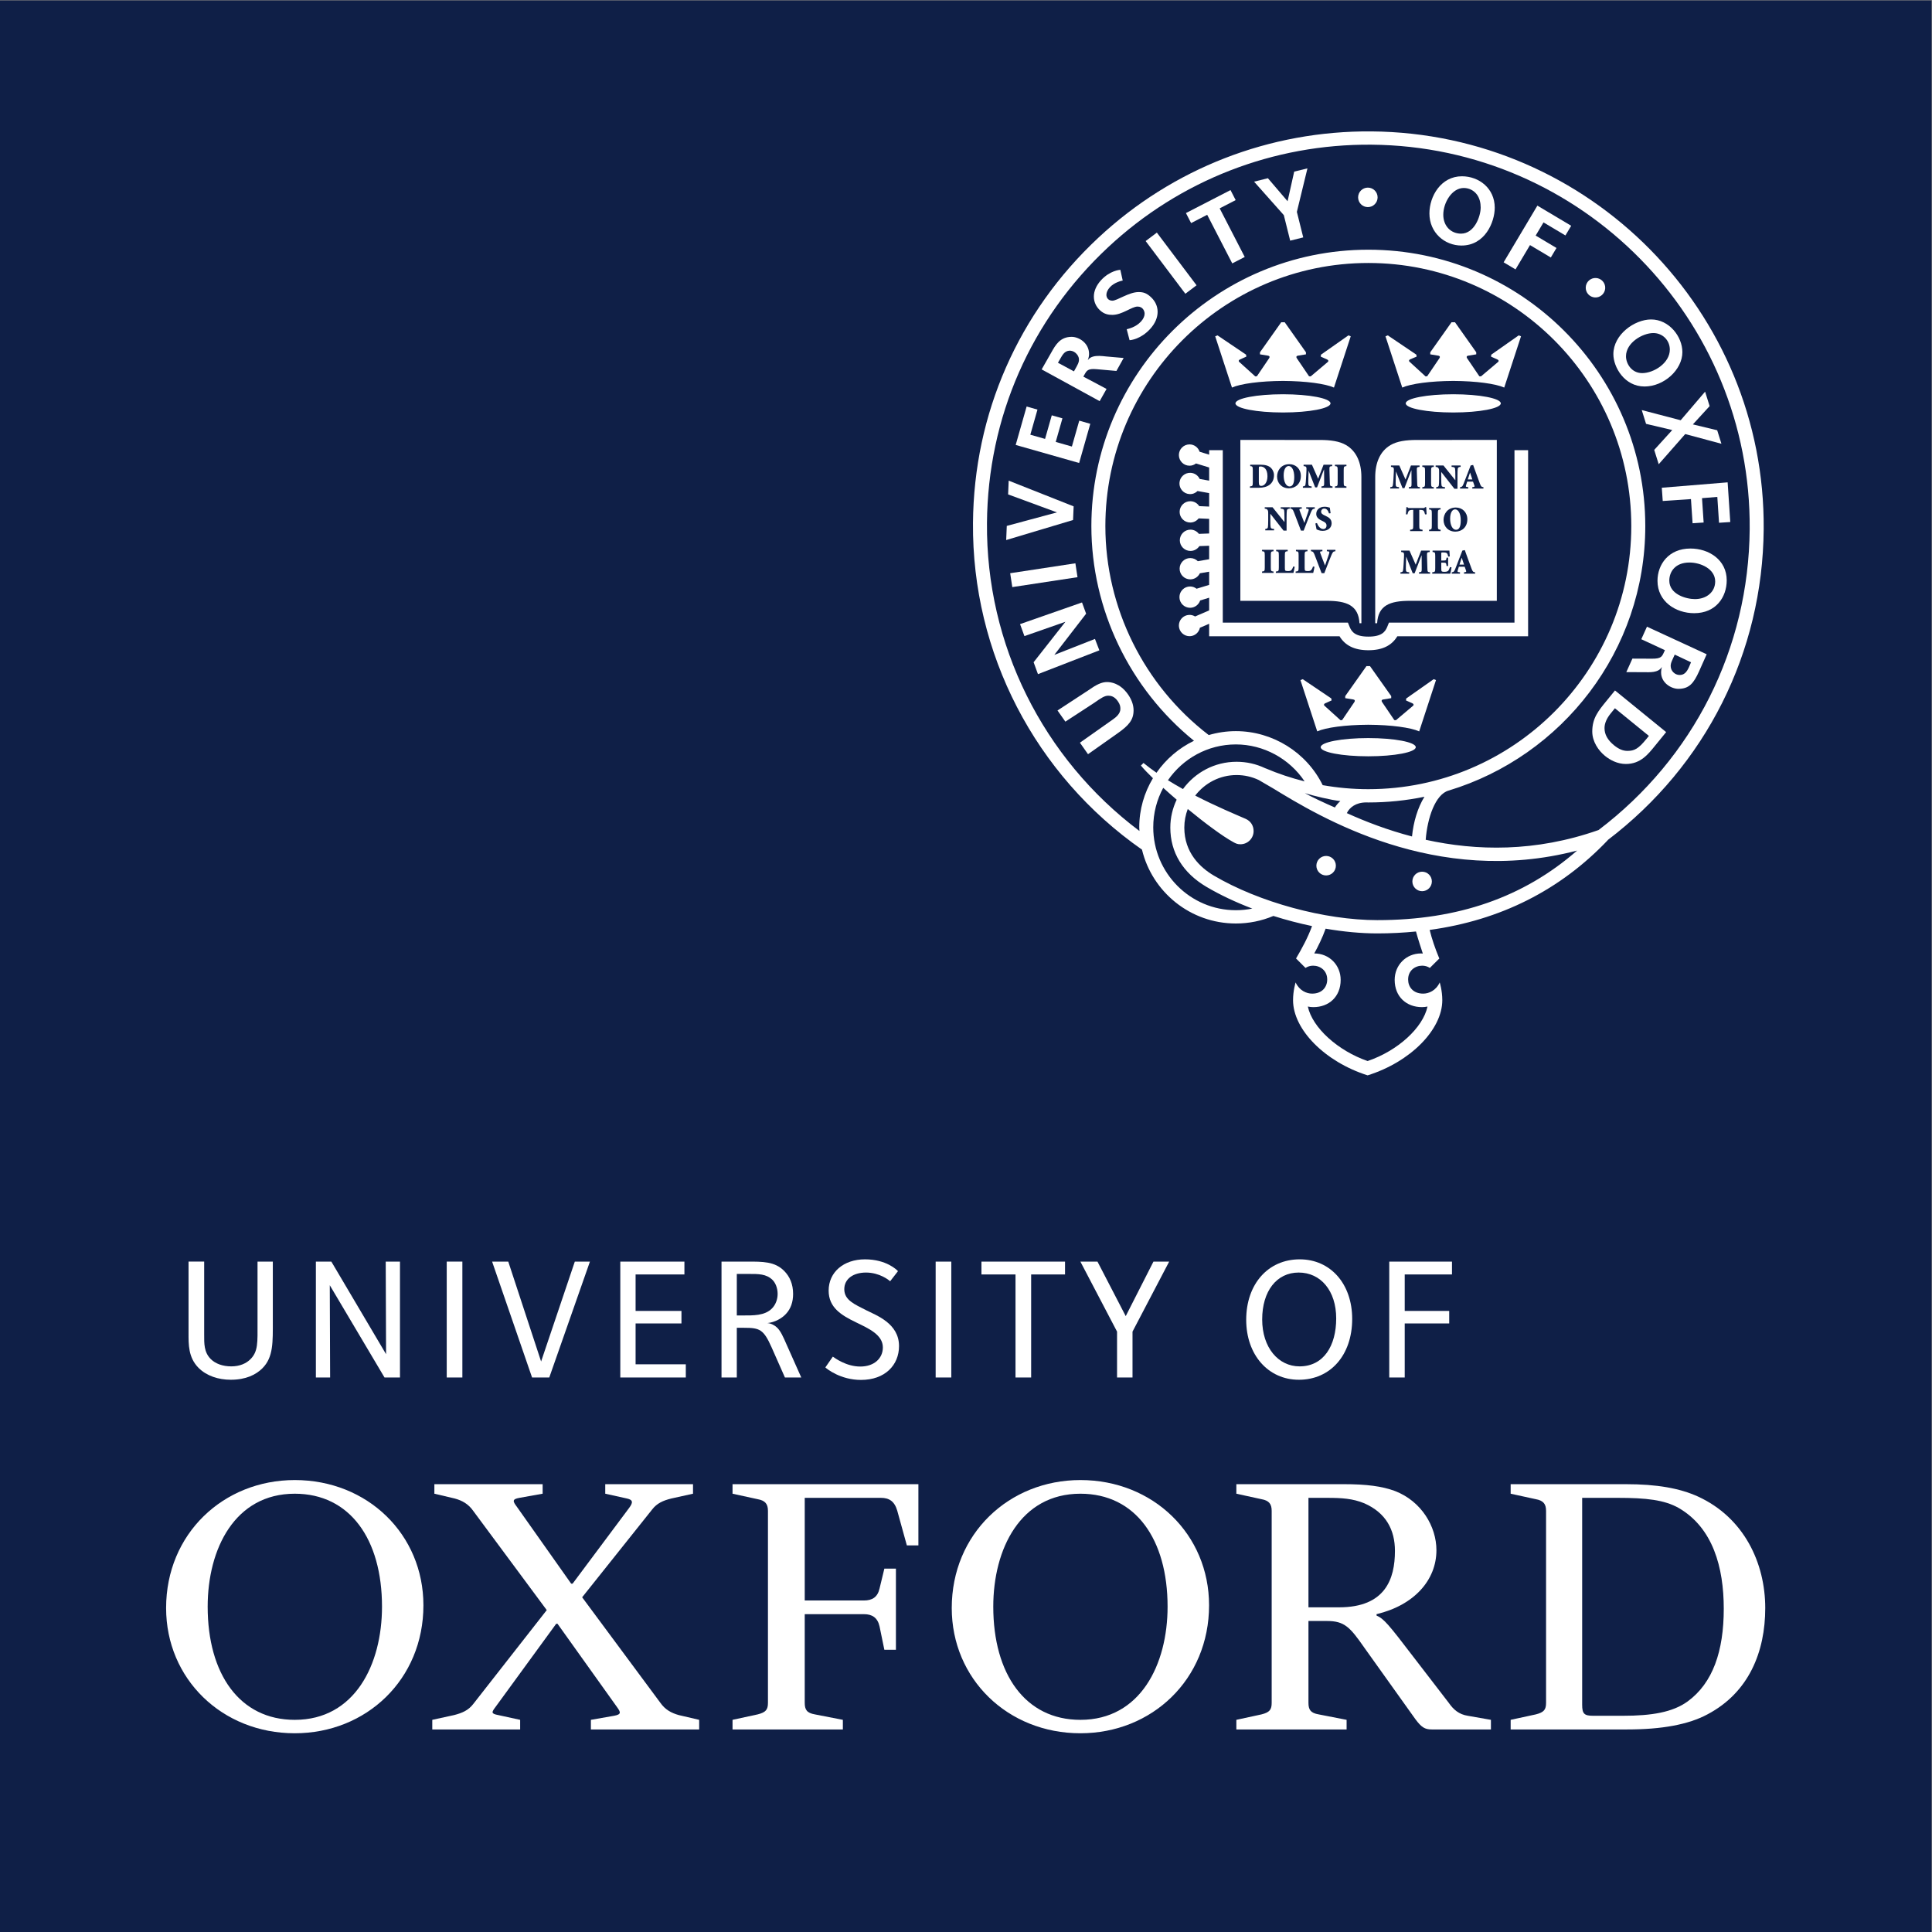 <?xml version="1.0" encoding="UTF-8" standalone="no"?>
<svg
   xmlns:dc="http://purl.org/dc/elements/1.1/"
   xmlns:cc="http://creativecommons.org/ns#"
   xmlns:rdf="http://www.w3.org/1999/02/22-rdf-syntax-ns#"
   xmlns:svg="http://www.w3.org/2000/svg"
   xmlns="http://www.w3.org/2000/svg"
   viewBox="0 0 377.947 377.947"
   height="377.947"
   width="377.947"
   xml:space="preserve"
   id="svg2"
   version="1.1"><rect x="0" y="0" width="377.947" height="377.947" fill="#808080" stroke="none"/><defs
     id="defs6"><clipPath
       id="clipPath20"
       clipPathUnits="userSpaceOnUse"><path
         id="path18"
         d="M 0,2834.65 V 0 h 2834.64 v 2834.65 z" /></clipPath></defs><g
     transform="matrix(1.333,0,0,-1.333,0,377.947)"
     id="g10"><g
       transform="scale(0.1)"
       id="g12"><g
         id="g14"><g
           clip-path="url(#clipPath20)"
           id="g16"><path
             id="path22"
             style="fill:#0f1f47;fill-opacity:1;fill-rule:nonzero;stroke:none"
             d="M 0,0 H 2834.64 V 2834.65 H 0 Z" /><path
             id="path24"
             style="fill:#ffffff;fill-opacity:1;fill-rule:nonzero;stroke:none"
             d="m 385.074,827.289 c -9.433,-9.437 -24.222,-16.84 -46.414,-16.84 -18.097,0 -35.441,5.621 -47.172,17.34 -15.297,15.313 -14.789,34.68 -14.789,51.512 v 104.551 h 22.949 V 876.75 c 0,-13 -0.507,-25.75 9.692,-35.949 6.887,-6.879 17.594,-10.711 30.09,-10.711 12.496,0 21.925,4.34 28.05,10.449 11.473,11.481 10.454,24.481 10.454,53.301 v 90.012 h 22.441 v -86.454 c 0,-31.609 1.016,-53.789 -15.301,-70.109" /><path
             id="path26"
             style="fill:#ffffff;fill-opacity:1;fill-rule:nonzero;stroke:none"
             d="M 564.293,813.77 483.969,949.172 484.477,813.77 H 463.57 v 170.082 h 22.696 l 80.32,-135.911 -0.508,135.911 h 20.91 V 813.77 h -22.695" /><path
             id="path28"
             style="fill:#ffffff;fill-opacity:1;fill-rule:nonzero;stroke:none"
             d="m 655.598,813.77 h 22.949 V 983.852 H 655.598 Z" /><path
             id="path30"
             style="fill:#ffffff;fill-opacity:1;fill-rule:nonzero;stroke:none"
             d="M 806.086,813.77 H 780.84 l -58.652,170.082 h 23.714 L 794.098,837.23 843.57,983.852 h 22.184 L 806.086,813.77" /><path
             id="path32"
             style="fill:#ffffff;fill-opacity:1;fill-rule:nonzero;stroke:none"
             d="m 910.32,813.77 v 170.082 h 94.1 V 964.98 h -71.654 v -53.539 h 67.314 v -18.363 h -67.314 v -59.93 h 73.694 V 813.77 h -96.14" /><path
             id="path34"
             style="fill:#ffffff;fill-opacity:1;fill-rule:nonzero;stroke:none"
             d="m 1133.83,956.82 c -9.18,9.192 -21.17,8.918 -34.94,8.918 h -17.59 v -60.929 h 7.9 c 16.32,0 32.9,-0.52 43.61,10.191 5.35,5.352 8.41,13.262 8.41,21.43 0,9.179 -3.57,16.57 -7.39,20.39 z m 18.1,-143.05 -19.64,44.371 c -11.72,26.269 -17.33,28.558 -40.28,28.558 H 1081.3 V 813.77 h -22.44 v 170.082 h 37.74 c 22.69,0 40.29,0.25 54.06,-13.524 8.41,-8.398 13.26,-19.629 13.26,-33.898 0,-11.739 -3.32,-21.68 -10.46,-29.328 -6.12,-6.633 -16.06,-12.243 -27.28,-13.512 5.61,-0.262 11.22,-3.578 14.53,-6.891 5.1,-5.109 8.67,-13.258 13.26,-23.719 l 21.93,-49.21 h -23.97" /><path
             id="path36"
             style="fill:#ffffff;fill-opacity:1;fill-rule:nonzero;stroke:none"
             d="m 1263.52,810.199 c -30.09,0 -50.23,16.321 -52.27,18.36 l 10.96,15.812 c 3.06,-2.043 19.64,-14.531 40.29,-14.531 20.91,0 33.15,12.488 33.15,28.039 0,18.621 -20.82,27.801 -39.19,36.723 -21.67,10.457 -40.37,21.679 -40.37,46.668 0,27.031 21.93,45.902 53.3,45.902 31.36,0 46.92,-15.563 48.45,-17.344 l -11.48,-14.789 c -2.04,1.781 -15.55,12.742 -35.44,12.742 -18.62,0 -31.88,-9.172 -31.88,-24.472 0,-16.059 15.05,-22.02 31.88,-30.688 15.04,-7.652 48.45,-19.293 48.45,-52.703 0,-28.039 -20.66,-49.719 -55.85,-49.719" /><path
             id="path38"
             style="fill:#ffffff;fill-opacity:1;fill-rule:nonzero;stroke:none"
             d="m 1373.13,813.77 h 22.953 V 983.852 H 1373.13 Z" /><path
             id="path40"
             style="fill:#ffffff;fill-opacity:1;fill-rule:nonzero;stroke:none"
             d="M 1513.26,964.98 V 813.77 h -22.95 v 151.21 h -49.98 v 18.872 h 122.66 V 964.98 h -49.73" /><path
             id="path42"
             style="fill:#ffffff;fill-opacity:1;fill-rule:nonzero;stroke:none"
             d="m 1662.02,881.09 v -67.32 h -22.69 v 67.32 l -53.81,102.762 h 25.08 l 41.47,-80.032 40.69,80.032 h 23.06 l -53.8,-102.762" /><path
             id="path44"
             style="fill:#ffffff;fill-opacity:1;fill-rule:nonzero;stroke:none"
             d="m 1905.87,967.781 c -32.38,0 -53.55,-27.281 -53.55,-68.84 0,-41.312 23.72,-68.851 54.83,-68.851 35.44,0 53.8,30.34 53.8,70.379 0,40.551 -22.69,67.312 -55.08,67.312 z m 0.25,-157.332 c -44.87,0 -77.25,36.473 -77.25,87.981 0,52.531 32.13,88.742 78.53,88.742 45.39,0 77.01,-36.211 77.01,-87.473 0,-53.039 -31.87,-89.25 -78.29,-89.25" /><path
             id="path46"
             style="fill:#ffffff;fill-opacity:1;fill-rule:nonzero;stroke:none"
             d="m 2061.5,964.98 v -53.539 h 65.29 V 893.078 H 2061.5 V 813.77 h -22.69 v 170.082 h 92.06 V 964.98 h -69.37" /><path
             id="path48"
             style="fill:#ffffff;fill-opacity:1;fill-rule:nonzero;stroke:none"
             d="m 560.609,477.48 c 0,98.899 -46.992,165.731 -128.027,165.731 -87.871,0 -127.812,-80.859 -127.812,-165.731 0,-98.929 46.953,-166.121 127.812,-166.121 88.008,0 128.027,81.051 128.027,166.121 z m 60.782,2 c 0,-108.929 -83.887,-187.82 -188.809,-187.82 -106.816,0 -188.809,79.899 -188.809,183.809 0,108.84 84.004,187.793 188.809,187.793 106.953,0 188.809,-79.84 188.809,-183.782 v 0" /><path
             id="path50"
             style="fill:#ffffff;fill-opacity:1;fill-rule:nonzero;stroke:none"
             d="m 1713.49,477.48 c 0,98.899 -46.97,165.731 -127.94,165.731 -87.94,0 -127.87,-80.859 -127.87,-165.731 0,-98.929 46.95,-166.121 127.87,-166.121 87.91,0 127.94,81.051 127.94,166.121 z m 60.88,2 c 0,-108.929 -83.92,-187.82 -188.82,-187.82 -106.81,0 -188.81,79.899 -188.81,183.809 0,108.84 83.95,187.793 188.81,187.793 106.87,0 188.82,-79.84 188.82,-183.782 v 0" /><path
             id="path52"
             style="fill:#ffffff;fill-opacity:1;fill-rule:nonzero;stroke:none"
             d="m 2002.21,417.289 c -21,30.09 -29.01,39.141 -54.97,39.141 h -27.01 V 336.379 c 0,-10.039 3,-14.981 14.99,-17.027 l 40.99,-7.993 V 297.25 h -161.8 v 14.109 l 36.92,7.993 c 12.03,3.046 14.92,6.988 14.92,17.027 v 281.699 c 0,10.051 -3.89,15.102 -14.92,17.094 l -36.92,8.039 v 13.988 h 157.79 c 33.02,0 55.96,-2.969 74.95,-10.008 38.92,-14.992 60.88,-52.121 60.88,-86.89 0,-44.063 -32.91,-80.821 -87.89,-93.86 v -2.031 c 11.03,-4.961 16.99,-12.078 55.97,-63.101 l 49.96,-64.93 c 6.96,-10.039 14.99,-17.027 27.91,-19.059 l 34.03,-5.961 V 297.25 h -86.88 c -10.04,0 -15.06,3.051 -24.02,15.129 l -74.9,104.91 z m -81.98,59.199 h 44.95 c 67.94,0 81.97,41.723 81.97,82.793 0,30.739 -13.03,55.84 -44.94,69.86 -17.05,7.019 -33.03,8 -54.97,8 h -27.01 V 476.488" /><path
             id="path54"
             style="fill:#ffffff;fill-opacity:1;fill-rule:nonzero;stroke:none"
             d="m 1297.83,533.238 h 16.98 V 414.219 h -16.98 l -7.03,34.191 c -2.89,12.969 -10.9,18.031 -22.94,18.031 h -86.87 V 336.379 c 0,-10.039 2.99,-14.981 14.91,-17.027 l 41.05,-7.993 V 297.25 h -161.91 v 14.109 l 36.91,7.993 c 12.05,3.046 15.06,6.988 15.06,17.027 v 281.699 c 0,10.051 -4.02,15.102 -15.06,17.094 l -36.91,8.039 v 13.988 h 272.75 V 567.34 h -16.93 l -14.04,50.738 c -4,14.121 -12.03,19.063 -24,19.063 H 1180.99 V 486.52 h 86.87 c 12.04,0 20.05,4.699 22.94,17.64 l 7.03,29.078 v 0" /><path
             id="path56"
             style="fill:#ffffff;fill-opacity:1;fill-rule:nonzero;stroke:none"
             d="m 2321.91,637.141 v -303.68 c 0,-13.09 2.97,-16.141 15.98,-16.141 h 43.95 c 41.93,0 72.91,5.078 94.9,21.078 37,27.063 52.97,73.864 52.97,136.043 0,60.84 -15.97,118.629 -65.94,147.719 -21.07,12.012 -47.97,14.981 -89.94,14.981 h -51.92 z M 2216.97,297.25 v 14.109 l 36.94,7.993 c 12.01,3.046 15.02,6.988 15.02,17.027 v 281.699 c 0,10.051 -4.01,15.102 -15.02,17.094 l -36.94,8.039 v 13.988 h 168.87 c 45.94,0 78.93,-5.929 105.82,-18.027 68.01,-31.121 98.93,-97.934 98.93,-163.703 0,-64.16 -23.89,-123.957 -84.89,-156.117 -27.97,-14.961 -66.91,-22.102 -117.85,-22.102 h -170.88 v 0" /><path
             id="path58"
             style="fill:#ffffff;fill-opacity:1;fill-rule:nonzero;stroke:none"
             d="M 763.34,311.359 V 297.25 H 634.398 v 14.109 l 31.954,6.969 c 11.992,3.07 21.015,6.981 28.066,16.152 l 107.965,137.918 -107.965,145.68 c -7.051,10.051 -16.074,15.102 -27.051,18.082 l -29.902,7.051 v 13.988 h 158.89 v -13.988 l -34.031,-6.07 c -10.937,-1.969 -9.922,-4.942 -3.879,-12.981 l 79.817,-113.012 h 2.031 l 82.871,111.012 c 6.024,8.012 6.024,12.012 -3.008,14 l -31.914,7.051 v 13.988 h 128.808 v -13.988 l -31.894,-7.051 c -12.043,-2.98 -21.074,-7.019 -28.027,-16.031 L 854.336,491.219 969.109,336.379 c 7.024,-10.039 16.047,-14.981 27.082,-18.051 l 29.879,-6.969 V 297.25 H 867.168 v 14.109 l 34.109,5.961 c 10.852,2.032 9.836,5.078 3.977,13.102 l -87.051,121.91 h -1.965 l -88.91,-121.91 c -6.035,-8.024 -6.992,-10.051 3.985,-12.094 l 32.027,-6.969 v 0" /><path
             id="path60"
             style="fill:#ffffff;fill-opacity:1;fill-rule:nonzero;stroke:none"
             d="m 1997.91,2135.2 c 0,20.98 -7.1,37.91 -22.47,46.94 -9.63,5.66 -22.67,7.5 -38.74,7.5 l -116.41,0.02 v -236.09 h 126.74 c 29.34,0 46.59,-6.61 48.1,-32.93 h 2.8 l -0.02,214.56" /><path
             id="path62"
             style="fill:#ffffff;fill-opacity:1;fill-rule:nonzero;stroke:none"
             d="m 2018.21,2135.2 c 0,20.98 7.1,37.91 22.47,46.94 9.63,5.66 22.67,7.5 38.74,7.5 l 117.23,0.02 v -236.09 h -127.56 c -29.33,0 -46.59,-6.61 -48.09,-32.93 h -2.81 l 0.02,214.56" /><path
             id="path64"
             style="fill:#ffffff;fill-opacity:1;fill-rule:nonzero;stroke:none"
             d="m 2222.58,2174.61 c 0,0 0,-234.55 0,-253.06 -17.87,0 -184.25,0 -184.25,0 l -2.52,-6.25 c -3,-7.4 -8.42,-14.25 -27.57,-14.25 -19.14,0 -24.55,6.85 -27.55,14.25 l -2.53,6.25 c 0,0 -165.78,0 -183.66,0 0,18.51 0,253.06 0,253.06 h -20 v -6.54 l -14.02,4.31 c -2.06,6.23 -7.86,10.75 -14.78,10.75 -8.61,0 -15.63,-7 -15.63,-15.63 0,-8.64 7.02,-15.64 15.63,-15.64 3.6,0 6.86,1.26 9.51,3.3 l 19.29,-5.92 v -19.32 l -13.88,2.49 c -2.39,5.07 -7.36,8.71 -13.33,9 -8.62,0.41 -15.95,-6.23 -16.37,-14.86 -0.42,-8.63 6.25,-15.95 14.86,-16.36 4.54,-0.22 8.68,1.55 11.68,4.51 l 17.04,-3.06 v -19.76 l -14.56,0.65 c -2.78,4.32 -7.62,7.2 -13.13,7.2 -8.62,0 -15.64,-7 -15.64,-15.63 0,-8.63 7.02,-15.63 15.64,-15.63 5.01,0 9.42,2.41 12.29,6.08 l 15.4,-0.68 v -21.48 l -15.06,-0.54 c -2.86,3.72 -7.3,6.17 -12.36,6.17 -8.61,0 -15.62,-7 -15.62,-15.63 0,-8.62 7.01,-15.62 15.62,-15.62 5.47,0 10.27,2.83 13.07,7.09 l 14.35,0.52 v -19.79 l -16.63,-2.86 c -2.83,2.84 -6.75,4.59 -11.06,4.59 -8.62,0 -15.64,-7 -15.64,-15.62 0,-8.65 7.02,-15.63 15.64,-15.63 6.21,0 11.54,3.65 14.06,8.91 l 13.63,2.34 v -19.36 l -18.46,-5.64 c -2.64,2.04 -5.91,3.3 -9.51,3.3 -8.62,0 -15.63,-6.99 -15.63,-15.62 0,-8.65 7.01,-15.64 15.63,-15.64 6.91,0 12.71,4.52 14.77,10.74 l 13.2,4.04 v -18.63 l -20.62,-8.9 c -2.56,1.57 -5.59,2.43 -8.8,2.3 -8.61,-0.34 -15.34,-7.62 -14.99,-16.25 0.34,-8.62 7.63,-15.34 16.24,-14.99 7.29,0.28 13.16,5.55 14.61,12.38 l 13.56,5.86 v -18.36 c 0,0 180.82,0 191.34,0 8.12,-13.49 21.82,-20.5 42.4,-20.5 20.59,0 34.3,7.01 42.42,20.5 10.51,0 191.92,0 191.92,0 v 273.06 h -20" /><path
             id="path66"
             style="fill:#ffffff;fill-opacity:1;fill-rule:nonzero;stroke:none"
             d="m 1882.85,2256.72 c -38.53,0 -69.75,-5.99 -69.75,-13.38 0,-7.39 31.22,-13.38 69.75,-13.38 38.51,0 69.74,5.99 69.74,13.38 0,7.39 -31.23,13.38 -69.74,13.38" /><path
             id="path68"
             style="fill:#ffffff;fill-opacity:1;fill-rule:nonzero;stroke:none"
             d="m 1978.89,2343.13 -40.28,-28.31 -0.34,-2.87 9.57,-4.29 c 1.9,-0.95 1.92,-2.47 0.95,-3.39 l -25.29,-21.35 -2.41,0.21 -17.92,26.41 c -1.23,1.72 -0.79,3.42 1.38,3.78 l 12.02,1.97 v 3.03 l -31.17,44.06 h -5.14 l -31.17,-44.06 v -3.03 l 12.03,-1.97 c 2.16,-0.36 2.61,-2.06 1.37,-3.78 l -17.92,-26.41 -2.4,-0.21 -23.63,21.35 c -0.96,0.92 -0.94,2.44 0.94,3.39 l 9.58,4.29 -0.35,2.87 -41.93,28.31 -3.4,-1.34 24.62,-75.24 c 12.5,5.61 41.21,9.57 74.83,9.73 33.63,-0.16 62.34,-4.12 74.84,-9.73 l 24.62,75.24 -3.4,1.34" /><path
             id="path70"
             style="fill:#ffffff;fill-opacity:1;fill-rule:nonzero;stroke:none"
             d="m 2007.95,1752.15 c -38.53,0 -69.76,-5.99 -69.76,-13.37 0,-7.4 31.23,-13.38 69.76,-13.38 38.51,0 69.75,5.98 69.75,13.38 0,7.38 -31.24,13.37 -69.75,13.37" /><path
             id="path72"
             style="fill:#ffffff;fill-opacity:1;fill-rule:nonzero;stroke:none"
             d="m 2103.99,1838.56 -40.27,-28.3 -0.34,-2.87 9.57,-4.3 c 1.89,-0.94 1.91,-2.47 0.95,-3.39 l -25.31,-21.35 -2.39,0.22 -17.92,26.41 c -1.23,1.71 -0.79,3.42 1.37,3.78 l 12.03,1.96 v 3.03 l -31.18,44.06 h -5.13 l -31.17,-44.06 v -3.03 l 12.03,-1.96 c 2.15,-0.36 2.6,-2.07 1.37,-3.78 l -17.93,-26.41 -2.4,-0.22 -23.62,21.35 c -0.96,0.92 -0.94,2.45 0.94,3.39 l 9.58,4.3 -0.35,2.87 -41.94,28.3 -3.4,-1.33 24.63,-75.25 c 12.5,5.62 41.21,9.57 74.82,9.73 33.62,-0.16 62.33,-4.11 74.83,-9.73 l 24.63,75.25 -3.4,1.33" /><path
             id="path74"
             style="fill:#ffffff;fill-opacity:1;fill-rule:nonzero;stroke:none"
             d="m 2132.75,2256.72 c -38.53,0 -69.76,-5.99 -69.76,-13.38 0,-7.39 31.23,-13.38 69.76,-13.38 38.51,0 69.74,5.99 69.74,13.38 0,7.39 -31.23,13.38 -69.74,13.38" /><path
             id="path76"
             style="fill:#ffffff;fill-opacity:1;fill-rule:nonzero;stroke:none"
             d="m 2228.79,2343.13 -40.27,-28.31 -0.35,-2.87 9.57,-4.29 c 1.9,-0.95 1.92,-2.47 0.95,-3.39 l -25.29,-21.35 -2.4,0.21 -17.92,26.41 c -1.23,1.72 -0.79,3.42 1.36,3.78 l 12.03,1.97 v 3.03 l -31.18,44.06 h -5.12 l -31.18,-44.06 v -3.03 l 12.04,-1.97 c 2.15,-0.36 2.6,-2.06 1.36,-3.78 l -17.92,-26.41 -2.4,-0.21 -23.62,21.63 c -0.97,0.91 -0.95,2.44 0.93,3.39 l 9.58,4.01 -0.35,2.87 -41.94,28.31 -3.39,-1.34 24.62,-75.24 c 12.5,5.61 41.21,9.57 74.83,9.73 33.62,-0.16 62.33,-4.12 74.83,-9.73 l 24.63,75.24 -3.4,1.34" /><path
             id="path78"
             style="fill:#ffffff;fill-opacity:1;fill-rule:nonzero;stroke:none"
             d="m 2021.71,2545.67 c 0,-7.9 -6.41,-14.3 -14.31,-14.3 -7.9,0 -14.3,6.4 -14.3,14.3 0,7.9 6.4,14.3 14.3,14.3 7.9,0 14.31,-6.4 14.31,-14.3" /><path
             id="path80"
             style="fill:#ffffff;fill-opacity:1;fill-rule:nonzero;stroke:none"
             d="m 2355.73,2412.31 c -0.41,-7.9 -7.15,-13.96 -15.04,-13.53 -7.89,0.4 -13.94,7.12 -13.54,15.02 0.4,7.87 7.15,13.94 15.02,13.52 7.89,-0.39 13.96,-7.13 13.56,-15.01" /><path
             id="path82"
             style="fill:#0f1f47;fill-opacity:1;fill-rule:nonzero;stroke:none"
             d="m 1847.4,2127.75 c 0,-4.62 1.14,-5.51 3.64,-5.51 4.48,0 9.01,4.94 9.01,14.16 0,11.19 -5.67,14.31 -10.1,14.31 -1.2,0 -1.87,-0.16 -2.24,-0.36 -0.26,-0.1 -0.31,-1.3 -0.31,-2.6 z m 2.55,25.57 c 6.41,0 11.71,-1.25 15.2,-4.63 2.45,-2.35 4.48,-6.2 4.48,-10.67 0,-12.97 -9.84,-18.54 -21.87,-18.54 h -13.42 v 2.02 c 3.79,0.33 4.2,0.69 4.2,6.31 v 17.18 c 0,5.62 -0.41,5.99 -3.79,6.3 v 2.03 h 15.2" /><path
             id="path84"
             style="fill:#0f1f47;fill-opacity:1;fill-rule:nonzero;stroke:none"
             d="m 1883.84,2137.71 c 0,-9.43 3.53,-16.3 8.63,-16.3 4.48,0 6.92,4.32 6.92,13.74 0,10.46 -3.74,16.24 -8.22,16.24 -4,0 -7.33,-4.58 -7.33,-13.68 z m 25.24,-0.9 c 0,-11.14 -7.61,-18.11 -17.59,-18.11 -10.51,0 -17.33,7.66 -17.33,17.23 0,8.44 5.62,18.17 18.06,18.17 9.52,0 16.86,-6.98 16.86,-17.29" /><path
             id="path86"
             style="fill:#0f1f47;fill-opacity:1;fill-rule:nonzero;stroke:none"
             d="m 1955.05,2153.32 v -2.03 c -3.96,-0.37 -4.17,-0.58 -4.01,-6.04 l 0.52,-17.44 c 0.15,-5.78 0.26,-5.93 4.01,-6.31 v -2.02 h -16.29 v 2.02 c 3.89,0.38 4.06,0.53 4,6.31 l -0.15,18.32 h -0.22 l -10.04,-26.08 h -2.81 l -9.52,24.26 h -0.11 l -0.36,-11.56 c -0.17,-4.47 -0.11,-6.97 0.1,-8.58 0.2,-1.93 1.35,-2.4 4.73,-2.67 v -2.02 h -12.85 v 2.02 c 2.5,0.22 3.49,0.74 3.8,2.67 0.26,1.61 0.57,4.37 0.83,9.11 l 0.58,10.51 c 0.36,6.56 -0.05,7.13 -4.17,7.5 v 2.03 h 12.23 l 9.11,-20.61 7.97,20.61 h 12.65" /><path
             id="path88"
             style="fill:#0f1f47;fill-opacity:1;fill-rule:nonzero;stroke:none"
             d="m 1971.95,2127.81 c 0,-5.62 0.42,-5.98 4.02,-6.31 v -2.02 h -16.87 v 2.02 c 3.6,0.33 4.01,0.69 4.01,6.31 v 17.18 c 0,5.62 -0.41,5.99 -4.01,6.3 v 2.03 h 16.87 v -2.03 c -3.6,-0.31 -4.02,-0.68 -4.02,-6.3 v -17.18" /><path
             id="path90"
             style="fill:#0f1f47;fill-opacity:1;fill-rule:nonzero;stroke:none"
             d="m 1888.13,2056.65 h -4.49 l -19.25,24.58 h -0.11 v -9.58 c 0,-5.47 0.21,-8.33 0.43,-9.94 0.26,-1.83 1.66,-2.5 5.09,-2.66 v -2.03 h -12.96 v 2.03 c 2.29,0.11 3.64,0.83 3.9,2.66 0.21,1.61 0.41,4.47 0.41,9.94 v 9.58 c 0,3.84 -0.1,4.53 -1.14,5.98 -0.78,1.1 -2.08,1.45 -3.95,1.61 v 2.04 h 11.51 l 17.32,-21.61 h 0.11 v 6.98 c 0,5.47 -0.21,8.33 -0.41,9.94 -0.26,1.81 -1.67,2.49 -5.11,2.65 v 2.04 h 13.27 v -2.04 c -2.59,-0.1 -3.95,-0.84 -4.21,-2.65 -0.2,-1.61 -0.41,-4.47 -0.41,-9.94 v -19.58" /><path
             id="path92"
             style="fill:#0f1f47;fill-opacity:1;fill-rule:nonzero;stroke:none"
             d="m 1909.21,2056.65 c -3.59,9.37 -8.49,22.23 -10.36,27.13 -1.71,4.47 -2.76,4.73 -5.26,5.04 v 2.04 h 16.82 v -2.04 l -1.78,-0.2 c -1.92,-0.21 -1.92,-0.68 -1.34,-2.51 0.93,-2.91 5.04,-13.17 6.97,-18.27 1.62,4.43 4.94,14.37 5.78,16.82 1.08,3.18 0.78,3.75 -1.56,4 l -1.57,0.16 v 2.04 h 12.6 v -2.04 c -2.98,-0.37 -3.7,-0.62 -5.73,-5.36 -0.31,-0.73 -6.66,-16.19 -10.56,-26.81 h -4.01" /><path
             id="path94"
             style="fill:#0f1f47;fill-opacity:1;fill-rule:nonzero;stroke:none"
             d="m 1932.69,2067.74 c 1.09,-3.02 4.17,-8.8 9.26,-8.8 2.71,0 4.79,1.77 4.79,5.16 0,3.06 -2.02,4.78 -5.21,6.24 l -0.77,0.37 c -4.27,1.98 -9.11,4.68 -9.11,10.25 0,5.88 4.27,10.68 12.43,10.68 1.61,0 3.28,-0.21 4.8,-0.63 1.19,-0.31 2.02,-0.51 2.7,-0.74 0.21,-2.02 0.57,-4.57 1.14,-8.11 l -2.29,-0.36 c -1.14,3.43 -2.96,7.13 -7.08,7.13 -2.65,0 -4.52,-2.03 -4.52,-4.54 0,-2.59 2.03,-4.1 5.36,-5.61 l 1.14,-0.53 c 4.8,-2.18 8.9,-4.84 8.9,-10.93 0,-6.39 -5.15,-11.08 -13.21,-11.08 -2.08,0 -4.22,0.41 -5.63,0.88 -1.55,0.53 -2.66,0.94 -3.27,1.25 -0.42,2.4 -1.1,5.2 -1.73,8.69 l 2.3,0.68" /><path
             id="path96"
             style="fill:#0f1f47;fill-opacity:1;fill-rule:nonzero;stroke:none"
             d="m 1864.97,2002.88 c 0,-5.61 0.42,-5.98 4.01,-6.3 v -2.02 h -16.86 v 2.02 c 3.58,0.32 4,0.69 4,6.3 v 17.19 c 0,5.61 -0.42,5.98 -4,6.29 v 2.03 h 16.86 v -2.03 c -3.59,-0.31 -4.01,-0.68 -4.01,-6.29 v -17.19" /><path
             id="path98"
             style="fill:#0f1f47;fill-opacity:1;fill-rule:nonzero;stroke:none"
             d="m 1885.59,2002.21 c 0,-2.71 0.1,-4.01 1.04,-4.48 0.83,-0.42 2.03,-0.46 3.64,-0.46 1.67,0 3.91,0.14 5,1.51 0.83,0.98 1.71,2.38 2.55,5.15 l 2.24,-0.38 c -0.31,-1.97 -1.41,-7.38 -1.88,-8.99 h -25.82 v 2.02 c 3.96,0.32 4.38,0.69 4.38,6.3 v 17.19 c 0,5.61 -0.42,5.98 -3.91,6.29 v 2.03 h 16.93 v -2.03 c -3.75,-0.31 -4.17,-0.68 -4.17,-6.29 v -17.86" /><path
             id="path100"
             style="fill:#0f1f47;fill-opacity:1;fill-rule:nonzero;stroke:none"
             d="m 1914.64,2002.21 c 0,-2.71 0.1,-4.01 1.04,-4.48 0.83,-0.42 2.03,-0.46 3.64,-0.46 1.67,0 3.9,0.14 5,1.51 0.83,0.98 1.71,2.38 2.55,5.15 l 2.23,-0.38 c -0.3,-1.97 -1.4,-7.38 -1.87,-8.99 h -25.82 v 2.02 c 3.96,0.32 4.37,0.69 4.37,6.3 v 17.19 c 0,5.61 -0.41,5.98 -3.9,6.29 v 2.03 h 16.92 v -2.03 c -3.75,-0.31 -4.16,-0.68 -4.16,-6.29 v -17.86" /><path
             id="path102"
             style="fill:#0f1f47;fill-opacity:1;fill-rule:nonzero;stroke:none"
             d="m 1939.51,1994.19 c -3.59,9.36 -8.48,22.23 -10.36,27.13 -1.72,4.46 -2.75,4.73 -5.26,5.04 v 2.03 h 16.82 v -2.03 l -1.77,-0.21 c -1.93,-0.2 -1.93,-0.67 -1.35,-2.5 0.94,-2.91 5.05,-13.17 6.97,-18.27 1.61,4.42 4.94,14.37 5.78,16.82 1.09,3.17 0.77,3.75 -1.57,4 l -1.55,0.16 v 2.03 h 12.59 v -2.03 c -2.96,-0.36 -3.69,-0.63 -5.73,-5.37 -0.31,-0.72 -6.66,-16.19 -10.55,-26.8 h -4.02" /><path
             id="path104"
             style="fill:#0f1f47;fill-opacity:1;fill-rule:nonzero;stroke:none"
             d="m 2083.28,2152.19 v -2.04 c -3.96,-0.36 -4.17,-0.57 -4.01,-6.04 l 0.52,-17.43 c 0.15,-5.78 0.25,-5.94 4,-6.3 v -2.03 h -16.28 v 2.03 c 3.9,0.36 4.06,0.52 4,6.3 l -0.15,18.32 h -0.22 l -10.05,-26.08 h -2.8 l -9.52,24.26 h -0.11 l -0.36,-11.56 c -0.17,-4.48 -0.11,-6.97 0.1,-8.58 0.2,-1.93 1.36,-2.4 4.73,-2.66 v -2.03 h -12.86 v 2.03 c 2.51,0.21 3.5,0.73 3.8,2.66 0.27,1.61 0.58,4.37 0.84,9.1 l 0.58,10.52 c 0.36,6.55 -0.05,7.13 -4.17,7.49 v 2.04 h 12.22 l 9.13,-20.62 7.96,20.62 h 12.65" /><path
             id="path106"
             style="fill:#0f1f47;fill-opacity:1;fill-rule:nonzero;stroke:none"
             d="m 2100.19,2126.68 c 0,-5.63 0.42,-5.98 4,-6.3 v -2.03 h -16.86 v 2.03 c 3.6,0.32 4.01,0.67 4.01,6.3 v 17.18 c 0,5.62 -0.41,5.98 -4.01,6.29 v 2.04 h 16.86 v -2.04 c -3.58,-0.31 -4,-0.67 -4,-6.29 v -17.18" /><path
             id="path108"
             style="fill:#0f1f47;fill-opacity:1;fill-rule:nonzero;stroke:none"
             d="m 2138.92,2117.98 h -4.48 l -19.25,24.58 h -0.11 v -9.58 c 0,-5.46 0.21,-8.33 0.42,-9.94 0.26,-1.83 1.66,-2.5 5.1,-2.66 v -2.03 h -12.96 v 2.03 c 2.28,0.11 3.64,0.83 3.89,2.66 0.22,1.61 0.42,4.48 0.42,9.94 v 9.58 c 0,3.84 -0.1,4.53 -1.14,5.98 -0.78,1.1 -2.09,1.46 -3.95,1.61 v 2.04 h 11.5 l 17.33,-21.61 h 0.1 v 6.98 c 0,5.47 -0.2,8.33 -0.41,9.94 -0.26,1.82 -1.67,2.5 -5.11,2.65 v 2.04 h 13.28 v -2.04 c -2.59,-0.1 -3.96,-0.83 -4.21,-2.65 -0.21,-1.61 -0.42,-4.47 -0.42,-9.94 v -19.58" /><path
             id="path110"
             style="fill:#0f1f47;fill-opacity:1;fill-rule:nonzero;stroke:none"
             d="m 2154.06,2131.68 h 6.67 l -3.28,9.95 h -0.16 z m 6.61,-11.3 1.58,0.21 c 1.92,0.25 2.02,0.78 1.34,2.65 l -1.87,5.31 h -8.55 l -1.56,-5 c -0.67,-2.24 -0.67,-2.75 1.72,-3.01 l 1.5,-0.16 v -2.03 h -12.12 v 2.03 c 2.66,0.36 3.44,0.58 5.16,4.95 l 10.41,26.9 3.6,0.73 3.53,-9.83 c 2.25,-6.2 4.47,-12.34 6.46,-17.65 1.67,-4.52 2.6,-4.78 5.15,-5.1 v -2.03 h -16.35 v 2.03" /><path
             id="path112"
             style="fill:#0f1f47;fill-opacity:1;fill-rule:nonzero;stroke:none"
             d="m 2082.86,2064.21 c 0,-5.61 0.42,-5.98 4.79,-6.3 v -2.02 h -18.22 v 2.02 c 4.17,0.32 4.58,0.69 4.58,6.3 v 22.81 h -0.88 c -3.48,0 -4.9,-0.64 -5.73,-1.57 -0.61,-0.77 -1.25,-2.13 -1.92,-5.05 h -2.19 c 0.21,4.37 0.52,7.97 0.63,10.62 h 1.61 c 0.78,-1.19 1.3,-1.3 2.7,-1.3 H 2089 c 1.36,0 1.62,0.32 2.45,1.3 h 1.62 c 0.05,-2.18 0.31,-6.61 0.56,-10.46 l -2.28,-0.16 c -0.78,3.12 -1.35,4.48 -2.13,5.37 -0.9,0.94 -2.61,1.25 -5.11,1.25 h -1.25 v -22.81" /><path
             id="path114"
             style="fill:#0f1f47;fill-opacity:1;fill-rule:nonzero;stroke:none"
             d="m 2110.12,2064.21 c 0,-5.61 0.42,-5.98 4.01,-6.3 v -2.02 h -16.86 v 2.02 c 3.59,0.32 4,0.69 4,6.3 v 17.18 c 0,5.63 -0.41,5.99 -4,6.3 v 2.03 h 16.86 v -2.03 c -3.59,-0.31 -4.01,-0.67 -4.01,-6.3 v -17.18" /><path
             id="path116"
             style="fill:#0f1f47;fill-opacity:1;fill-rule:nonzero;stroke:none"
             d="m 2128.15,2074.11 c 0,-9.43 3.54,-16.3 8.65,-16.3 4.48,0 6.92,4.33 6.92,13.74 0,10.47 -3.74,16.25 -8.23,16.25 -4.01,0 -7.34,-4.58 -7.34,-13.69 z m 25.25,-0.9 c 0,-11.13 -7.6,-18.1 -17.59,-18.1 -10.52,0 -17.33,7.65 -17.33,17.23 0,8.43 5.61,18.16 18.05,18.16 9.53,0 16.87,-6.98 16.87,-17.29" /><path
             id="path118"
             style="fill:#0f1f47;fill-opacity:1;fill-rule:nonzero;stroke:none"
             d="m 2098.23,2027.26 v -2.03 c -3.95,-0.37 -4.17,-0.58 -4.01,-6.04 l 0.53,-17.44 c 0.14,-5.78 0.25,-5.94 4,-6.3 v -2.02 h -16.3 v 2.02 c 3.91,0.36 4.06,0.52 4.01,6.3 l -0.15,18.33 h -0.22 L 2076.04,1994 h -2.8 l -9.53,24.25 h -0.1 l -0.37,-11.56 c -0.15,-4.47 -0.1,-6.96 0.11,-8.58 0.2,-1.93 1.35,-2.4 4.74,-2.66 v -2.02 h -12.87 v 2.02 c 2.51,0.21 3.49,0.73 3.8,2.66 0.27,1.62 0.58,4.37 0.83,9.11 l 0.58,10.51 c 0.37,6.56 -0.05,7.13 -4.16,7.5 v 2.03 h 12.24 l 9.11,-20.61 7.96,20.61 h 12.65" /><path
             id="path120"
             style="fill:#0f1f47;fill-opacity:1;fill-rule:nonzero;stroke:none"
             d="m 2106.28,2018.93 c 0,5.62 -0.41,5.98 -3.9,6.3 v 2.03 h 24.68 c 0.05,-0.89 0.31,-4.69 0.57,-8.59 l -2.29,-0.16 c -0.53,2.55 -1.09,4.01 -1.93,4.84 -0.82,0.89 -2.55,1.2 -5.3,1.2 h -0.88 c -1.99,0 -2.09,0 -2.09,-1.82 v -10.04 h 2.6 c 4.48,0 4.63,0.31 5.16,4.26 h 2.29 v -12.28 h -2.29 c -0.53,4.58 -0.68,4.89 -5.16,4.89 h -2.6 v -8.49 c 0,-2.7 0.1,-4 1.04,-4.47 0.84,-0.42 2.03,-0.47 3.64,-0.47 2.08,0 4.38,0.31 5.52,1.56 0.88,0.94 1.77,2.86 2.55,5.37 l 2.3,-0.37 c -0.27,-2.55 -1.36,-7.86 -1.83,-9.26 h -26.49 v 2.02 c 4,0.32 4.41,0.68 4.41,6.3 v 17.18" /><path
             id="path122"
             style="fill:#0f1f47;fill-opacity:1;fill-rule:nonzero;stroke:none"
             d="m 2141.85,2006.75 h 6.66 l -3.29,9.94 h -0.15 z m 6.61,-11.3 1.56,0.21 c 1.92,0.26 2.02,0.78 1.35,2.66 l -1.88,5.31 h -8.53 l -1.57,-5 c -0.67,-2.24 -0.67,-2.76 1.72,-3.02 l 1.51,-0.16 v -2.02 h -12.13 v 2.02 c 2.65,0.36 3.45,0.58 5.16,4.95 l 10.41,26.9 3.59,0.74 3.53,-9.84 c 2.25,-6.2 4.49,-12.34 6.46,-17.65 1.67,-4.52 2.62,-4.78 5.16,-5.1 v -2.02 h -16.34 v 2.02" /><path
             id="path124"
             style="fill:#ffffff;fill-opacity:1;fill-rule:nonzero;stroke:none"
             d="m 1960.46,1564.86 c 0,-7.91 -6.41,-14.31 -14.31,-14.31 -7.9,0 -14.3,6.4 -14.3,14.31 0,7.91 6.4,14.31 14.3,14.31 7.9,0 14.31,-6.4 14.31,-14.31" /><path
             id="path126"
             style="fill:#ffffff;fill-opacity:1;fill-rule:nonzero;stroke:none"
             d="m 2101.34,1541.75 c 0,-7.9 -6.41,-14.31 -14.31,-14.31 -7.9,0 -14.31,6.41 -14.31,14.31 0,7.9 6.41,14.3 14.31,14.3 7.9,0 14.31,-6.4 14.31,-14.3" /><path
             id="path128"
             style="fill:#ffffff;fill-opacity:1;fill-rule:nonzero;stroke:none"
             d="m 1561.1,2322.39 v 0 0 z" /><path
             id="path130"
             style="fill:#ffffff;fill-opacity:1;fill-rule:nonzero;stroke:none"
             d="m 2117.99,2479.17 v 0 0 z" /><path
             id="path132"
             style="fill:#ffffff;fill-opacity:1;fill-rule:nonzero;stroke:none"
             d="m 2144.8,2573.45 v 0 0 z" /><path
             id="path134"
             style="fill:#ffffff;fill-opacity:1;fill-rule:nonzero;stroke:none"
             d="m 2368.97,2297.41 v 0 0 z" /><path
             id="path136"
             style="fill:#ffffff;fill-opacity:1;fill-rule:nonzero;stroke:none"
             d="m 2526.03,1986.9 v 0 0 z" /><path
             id="path138"
             style="fill:#ffffff;fill-opacity:1;fill-rule:nonzero;stroke:none"
             d="m 2476.98,1845.64 v 0 0 z" /><path
             id="path140"
             style="fill:#ffffff;fill-opacity:1;fill-rule:nonzero;stroke:none"
             d="m 1624.88,1834.37 c 4.9,-0.03 18.75,-1.37 30.47,-18.04 4.83,-6.86 8.24,-14.95 8.23,-23.41 -0.03,-14.01 -6.85,-22.11 -23.28,-33.67 l -43.59,-30.76 -11.87,16.87 48.82,34.44 c 4.52,3.18 10.54,8.4 10.56,15.09 0,3.7 -0.5,6.69 -3.84,11.45 -5.17,7.36 -10.6,7.99 -14.04,7.99 -5.18,0.01 -10.08,-3.12 -20.57,-10.5 l -42.3,-27.58 -11.53,16.39 44.93,29.4 c 11.86,8.36 19.52,12.37 28.01,12.33" /><path
             id="path142"
             style="fill:#ffffff;fill-opacity:1;fill-rule:nonzero;stroke:none"
             d="m 1547.25,1874.22 59.67,23.43 6.44,-16.74 -90.1,-34.93 -6.38,17.46 46.63,59.36 -60.11,-21 -6.43,17.59 90.93,31.79 6.03,-16.5 -46.68,-60.46" /><path
             id="path144"
             style="fill:#ffffff;fill-opacity:1;fill-rule:nonzero;stroke:none"
             d="m 1482.49,1994.08 95.7,14.56 3.11,-20.38 -95.71,-14.55 -3.1,20.37" /><path
             id="path146"
             style="fill:#ffffff;fill-opacity:1;fill-rule:nonzero;stroke:none"
             d="m 1574.78,2072.18 -98.15,-29.41 0.87,20.75 73.63,19.84 -71.67,26.4 0.85,20.17 95.32,-37.73 -0.85,-20.02" /><path
             id="path148"
             style="fill:#ffffff;fill-opacity:1;fill-rule:nonzero;stroke:none"
             d="m 1490.58,2182.33 16.05,56.4 15.91,-4.52 -10.48,-36.87 21.63,-6.15 9.85,34.62 15.64,-4.44 -9.85,-34.62 23.73,-6.76 10.8,37.97 16.2,-4.6 -16.37,-57.52 -93.11,26.49" /><path
             id="path150"
             style="fill:#ffffff;fill-opacity:1;fill-rule:nonzero;stroke:none"
             d="m 1566.94,2320.25 c -4.93,-1.39 -7.49,-5.21 -11.17,-11.8 l -3.18,-5.49 23.48,-12.65 3.96,7.1 c 3.33,5.96 4.06,9.37 2.89,13.51 -0.9,3.17 -3.87,6.48 -6.78,8.11 -3.43,1.9 -6.82,1.9 -9.2,1.22 z m 71.47,-29.32 -28.67,2.54 c -13.59,1.26 -14.9,-1.99 -18.72,-8.84 l -1.14,-2.02 34.04,-18.1 -10.11,-17.91 -85.12,46.6 13.96,24.49 c 6.3,11.29 12.99,23.28 30.04,23.28 10.69,0 25.57,-8.99 25.57,-25.15 0,-2.87 -0.69,-5.91 -1.89,-9.08 3.83,5.52 10.76,6.34 17.06,6.27 3.5,-0.03 6.92,-0.55 9.76,-0.8 l 25.83,-2.27 -10.61,-19.01" /><path
             id="path152"
             style="fill:#ffffff;fill-opacity:1;fill-rule:nonzero;stroke:none"
             d="m 1681.29,2481.55 16.46,12.4 58.26,-77.31 -16.45,-12.41 -58.27,77.32" /><path
             id="path154"
             style="fill:#ffffff;fill-opacity:1;fill-rule:nonzero;stroke:none"
             d="m 1789.93,2529.54 36.78,-71.34 -18.31,-9.44 -36.79,71.33 -23.6,-12.17 -7.59,14.71 65.42,33.72 7.57,-14.71 -23.48,-12.1" /><path
             id="path156"
             style="fill:#ffffff;fill-opacity:1;fill-rule:nonzero;stroke:none"
             d="m 1903.23,2524.37 9.34,-37.46 -19.15,-4.78 -9.34,37.47 -43.65,49.11 20.28,5.06 28.87,-33.78 9.72,43.46 19.44,4.76 -15.51,-63.84" /><path
             id="path158"
             style="fill:#ffffff;fill-opacity:1;fill-rule:nonzero;stroke:none"
             d="m 2253.66,2489.6 30.56,-18.2 -8.31,-13.97 -30.56,18.19 -21.24,-35.67 -17.46,10.4 49.53,83.19 49.63,-29.56 -8.47,-14.21 -32.16,19.15 -11.52,-19.32" /><path
             id="path160"
             style="fill:#ffffff;fill-opacity:1;fill-rule:nonzero;stroke:none"
             d="m 2427.66,2175.07 26.46,29.13 -38.45,9.09 -6.33,20.22 57.15,-14.93 35.83,41.94 6.65,-21.19 -24.59,-26.85 35.7,-8.6 6.2,-19.81 -53.13,14.23 -38.9,-44.28 -6.59,21.05 v 0" /><path
             id="path162"
             style="fill:#ffffff;fill-opacity:1;fill-rule:nonzero;stroke:none"
             d="m 2520.26,2106.06 -22.46,-1.81 2.39,-35.76 -16.23,-1.08 -2.38,35.47 -41.42,-2.79 -1.38,19.45 96.63,7.91 3.87,-58.22 -16.52,-1.1 -2.5,37.93 v 0" /><path
             id="path164"
             style="fill:#ffffff;fill-opacity:1;fill-rule:nonzero;stroke:none"
             d="m 2345.97,1617.2 c -92.84,-32.72 -179.53,-30.64 -253.68,-14.29 2.37,31.75 14.18,66.93 33.75,72.22 166.76,50.57 288.5,205.41 288.5,388.13 0,223.65 -182.33,405.6 -406.44,405.6 -224.13,0 -406.46,-181.95 -406.46,-405.6 0,-122.15 55.97,-238.36 150.6,-315.07 -22.17,-10.67 -41.1,-26.95 -55.03,-46.92 -6.67,4.63 -13.09,9.42 -19.08,14.35 l -3.79,-3.81 c 4.12,-4.98 10.22,-11.36 17.65,-18.56 -12.69,-21.1 -20.08,-45.72 -20.08,-72.08 0,-1.81 0.21,-3.57 0.28,-5.37 -141.88,106.66 -225.21,273.77 -223.75,452.01 1.26,155.04 64.37,298.74 177.73,404.6 105.21,98.26 242.45,151.73 386.47,150.57 308.6,-2.5 557.63,-255.63 555.12,-564.26 -1.42,-175.27 -82.23,-335.71 -221.79,-441.52 z m -324.56,-132.23 c -77.28,0 -173.72,26.27 -239.99,65.36 -19.79,11.68 -43.38,33.37 -43.38,70.43 0,9.63 1.83,18.81 5.06,27.31 25.03,-20.6 50.68,-39.75 66.89,-48.63 3.82,-2.1 6.02,-3.12 10.46,-3.12 10.63,0 19.27,8.66 19.27,19.35 0,8.16 -4.44,14.79 -11.75,17.98 -13.9,6.08 -42.71,18.01 -73.94,34.08 14.04,18.29 35.98,30.15 60.69,30.15 11.35,0 22.3,-2.44 32.51,-7.26 l 21.09,-12.3 c 67.07,-40.96 238.46,-145.61 446.17,-91.26 -78.45,-68.52 -174.7,-102.09 -293.08,-102.09 z m 64.09,-48.88 c -22.25,0 -38.75,-17.34 -38.75,-38.77 0,-24.99 17.49,-40.03 40.03,-40.03 2.8,0 5.52,0.31 8.16,0.87 -6.71,-31.15 -43.53,-64.89 -87.91,-79.98 -43.59,15.09 -81.01,48.83 -87.73,79.98 2.63,-0.56 5.37,-0.87 8.17,-0.87 22.54,0 40.02,15.04 40.02,40.03 0,21.43 -16.49,38.77 -38.74,38.77 5.61,10.3 11.95,23.01 16.66,36.34 26.19,-4.5 51.97,-6.95 76,-6.95 19.36,0 38.2,1 56.61,2.81 2.48,-9.47 8.45,-27.63 10.04,-32.37 -0.8,0.09 -1.62,0.17 -2.56,0.17 z m -271.83,306.74 c 40.61,0 78.62,-20.84 100.91,-54.23 -19.6,4.88 -38.85,11.28 -57.61,19.28 l -0.06,-0.12 -0.54,0.32 c -13.08,6.16 -27.09,9.29 -41.65,9.29 -32.34,0 -60.96,-15.83 -78.65,-40.04 -7.4,4.12 -14.79,8.44 -22.05,12.95 21.9,31.71 58.37,52.55 99.65,52.55 z m 153.35,-83.14 c -3.19,-2.81 -5.86,-5.99 -8.03,-9.4 -12.39,5.25 -36.28,16.42 -44.05,21.08 12.26,-3.95 39.66,-10.44 52.08,-11.68 z m 123.43,6.35 c -10,-16.12 -16.13,-37.07 -18.26,-58.29 -35.33,9.25 -67.46,21.48 -95.64,34.26 3.9,8.16 13.05,15.72 28.64,15.72 0.97,0 1.93,-0.07 2.91,-0.07 28.2,0 55.75,2.89 82.35,8.38 z m -82.35,11.11 c -22.68,0 -45.02,2.05 -66.98,5.89 -23.65,48.19 -73.54,79.29 -127.45,79.29 -13.82,0 -27.15,-2.07 -39.78,-5.76 -95.1,72.86 -151.71,186.71 -151.71,306.69 0,212.9 173.12,386.11 385.92,386.11 212.79,0 385.9,-173.21 385.9,-386.11 0,-212.9 -173.11,-386.11 -385.9,-386.11 z m -194.43,-177.63 c -66.84,0 -121.22,54.57 -121.22,121.65 0,20.97 5.31,40.71 14.65,57.95 6.2,-5.63 12.82,-11.48 19.71,-17.39 -5.91,-12.46 -9.31,-26.31 -9.31,-40.97 0,-36.42 18.36,-66.5 53.08,-86.98 20.13,-11.88 42.99,-22.59 67.21,-31.86 -7.89,-1.59 -15.94,-2.4 -24.12,-2.4 z m 774.63,559.05 c 2.6,319.37 -255.57,581.31 -575.5,583.9 -149.49,1.21 -291.91,-54.25 -401.03,-156.16 -117.27,-109.52 -182.57,-258.1 -183.87,-418.35 -1.55,-191.08 91.13,-369.96 248.02,-479.54 14.89,-62.06 70.92,-108.39 137.75,-108.39 19.11,0 37.64,3.74 55.11,11.08 18.59,-5.9 37.67,-10.88 56.7,-14.87 -6.17,-17.01 -14.94,-33.02 -23.48,-47.53 l 13.89,-13.88 c 3.33,2.21 7.23,3.28 11.14,3.3 10.63,0 20.79,-7.26 20.71,-20.38 0,-10.66 -7.19,-20.64 -22.12,-20.63 -8.11,0.01 -18.59,4.28 -24.25,16.4 0,0 -3.76,-11.81 -3.76,-26.03 0,-43.06 46.79,-90.47 109.43,-110.31 62.99,19.69 109.6,67.25 109.6,110.31 0,14.22 -3.77,26.03 -3.77,26.03 -5.65,-12.12 -16.14,-16.39 -24.25,-16.4 -14.93,-0.01 -22.12,9.97 -22.12,20.63 -0.07,13.12 10.09,20.38 20.72,20.38 3.9,-0.02 7.81,-1.09 11.13,-3.3 l 12.76,12.68 0.33,0.18 0.52,0.68 c 0.06,-0.05 0.13,-0.06 0.18,-0.1 l 0.03,0.35 0.07,0.09 -0.06,0.11 v 0.02 c -6.27,15.01 -10.84,28.69 -14.06,41.75 103.87,14.24 191.57,58.35 261.37,131.72 l -0.11,0.14 c 144.05,109.5 227.45,275.19 228.92,456.12" /><path
             id="path166"
             style="fill:#ffffff;fill-opacity:1;fill-rule:nonzero;stroke:none"
             d="m 1698.87,2377.61 c 0,-8.29 -3.63,-17.04 -10.87,-24.96 -13.92,-15.21 -28.75,-16.6 -30.29,-16.56 l -4.2,16.05 c 2.32,0.62 13.22,2.85 20.95,11.31 3.5,3.83 5.32,7.91 5.32,11.5 0,3.82 -2.53,10.46 -10.4,10.46 -8.42,0 -22.49,-12.2 -36.91,-12.2 -5.54,0 -11.69,0.78 -18.11,6.67 -6.19,5.66 -9.06,12.88 -9.06,20.23 0,8.03 3.66,16.46 10.47,23.9 12.93,14.13 27.16,15.28 28.4,15.34 l 3.47,-15.76 c -1.63,-0.29 -12.21,-2.6 -18.77,-9.78 -3.38,-3.68 -5.17,-7.69 -5.17,-11.2 0,-3.82 2.42,-8.49 8.71,-8.57 6.93,-0.09 24.33,12.64 38.49,12.64 6.56,0 11.35,-1.17 17.99,-7.25 6.65,-6.08 9.98,-13.74 9.98,-21.82" /><path
             id="path168"
             style="fill:#ffffff;fill-opacity:1;fill-rule:nonzero;stroke:none"
             d="m 2172.98,2530.75 c 0,6.69 -1.52,13.68 -5.57,19.11 -4.2,5.64 -11.1,9.57 -19.27,9.57 -17.35,0 -30.04,-21.52 -30.04,-39.29 0,-16.5 11.13,-27.72 26.1,-27.72 19.62,0 28.78,25.51 28.78,38.33 z m -28.14,-55.79 c -24.67,0 -47.09,18.81 -47.09,47.09 0,25.25 16.93,54.56 47.69,54.56 25.02,0 48.17,-17.68 48.17,-46.12 0,-21.4 -14.44,-55.53 -48.77,-55.53" /><path
             id="path170"
             style="fill:#ffffff;fill-opacity:1;fill-rule:nonzero;stroke:none"
             d="m 2409.98,2287.75 c 16.99,0 40.58,14.71 40.58,34.5 0,13.64 -10.6,24.28 -24.17,24.28 -15.92,0 -40.16,-14.14 -40.16,-34.11 0,-10.65 8.14,-24.67 23.75,-24.67 z m 3.44,-19.64 c -29.47,0 -45.71,28.39 -45.71,47.44 0,28.88 31.09,50.95 55.38,50.95 26.46,0 45.89,-25.18 45.89,-47.99 0,-25.93 -27.08,-50.4 -55.56,-50.4" /><path
             id="path172"
             style="fill:#ffffff;fill-opacity:1;fill-rule:nonzero;stroke:none"
             d="m 2487.38,1956.11 c 17.17,0 29.75,10.5 29.75,25.91 0,18.4 -21.3,27.77 -37.75,27.77 -21.06,0 -29.59,-13.7 -29.59,-26.57 0,-20.15 24.69,-27.11 37.59,-27.11 z m -54.92,26.81 c 0,23.9 16.2,47.4 48.38,47.4 27.06,0 53.21,-16.68 53.21,-46.64 0,-24.6 -15.77,-48.25 -47.72,-48.25 -27.35,0 -53.87,17.26 -53.87,47.49" /><path
             id="path174"
             style="fill:#ffffff;fill-opacity:1;fill-rule:nonzero;stroke:none"
             d="m 2451.8,1858 c 0,-7.39 6.22,-13.27 13.13,-13.27 6.18,0 10.06,3.39 13.69,11.44 l 3.04,7.22 -23.93,11.25 -4,-8.93 c -1.33,-2.94 -1.93,-5.5 -1.93,-7.71 z m -56.15,10.78 28.79,-0.12 c 13.66,-0.11 14.7,3.23 17.92,10.36 l 0.96,2.12 -34.63,16.08 8.3,18.38 87.65,-40.46 -11.24,-25.21 c -7.69,-16.98 -14.25,-25.53 -30.32,-25.53 -10.33,0 -25.46,8.58 -25.35,24.36 0.02,2.42 0.37,5.02 1.15,7.79 -5.16,-8.96 -18.14,-7.71 -26.26,-7.71 l -25.93,0.1 8.96,19.84" /><path
             id="path176"
             style="fill:#ffffff;fill-opacity:1;fill-rule:nonzero;stroke:none"
             d="m 2388.3,1733.33 c 10.23,0 16.13,3.06 27.88,17.49 l 3.67,4.51 -49.87,40.58 -6.14,-7.53 c -6.01,-7.39 -9.12,-14.67 -9.12,-21.66 0,-9.32 4.61,-17.52 14.04,-25.21 6.8,-5.52 13.05,-8.18 19.54,-8.18 z m -51.57,28.4 c 0,19.8 9.17,30.58 20.8,44.89 l 12.56,15.41 75.09,-61.11 -16.87,-20.7 c -9.51,-11.7 -20.72,-26.09 -42.27,-26.09 -12.26,0 -23.02,5.68 -30.65,11.89 -9.54,7.75 -18.66,20.91 -18.66,35.71" /></g></g></g></g></svg>